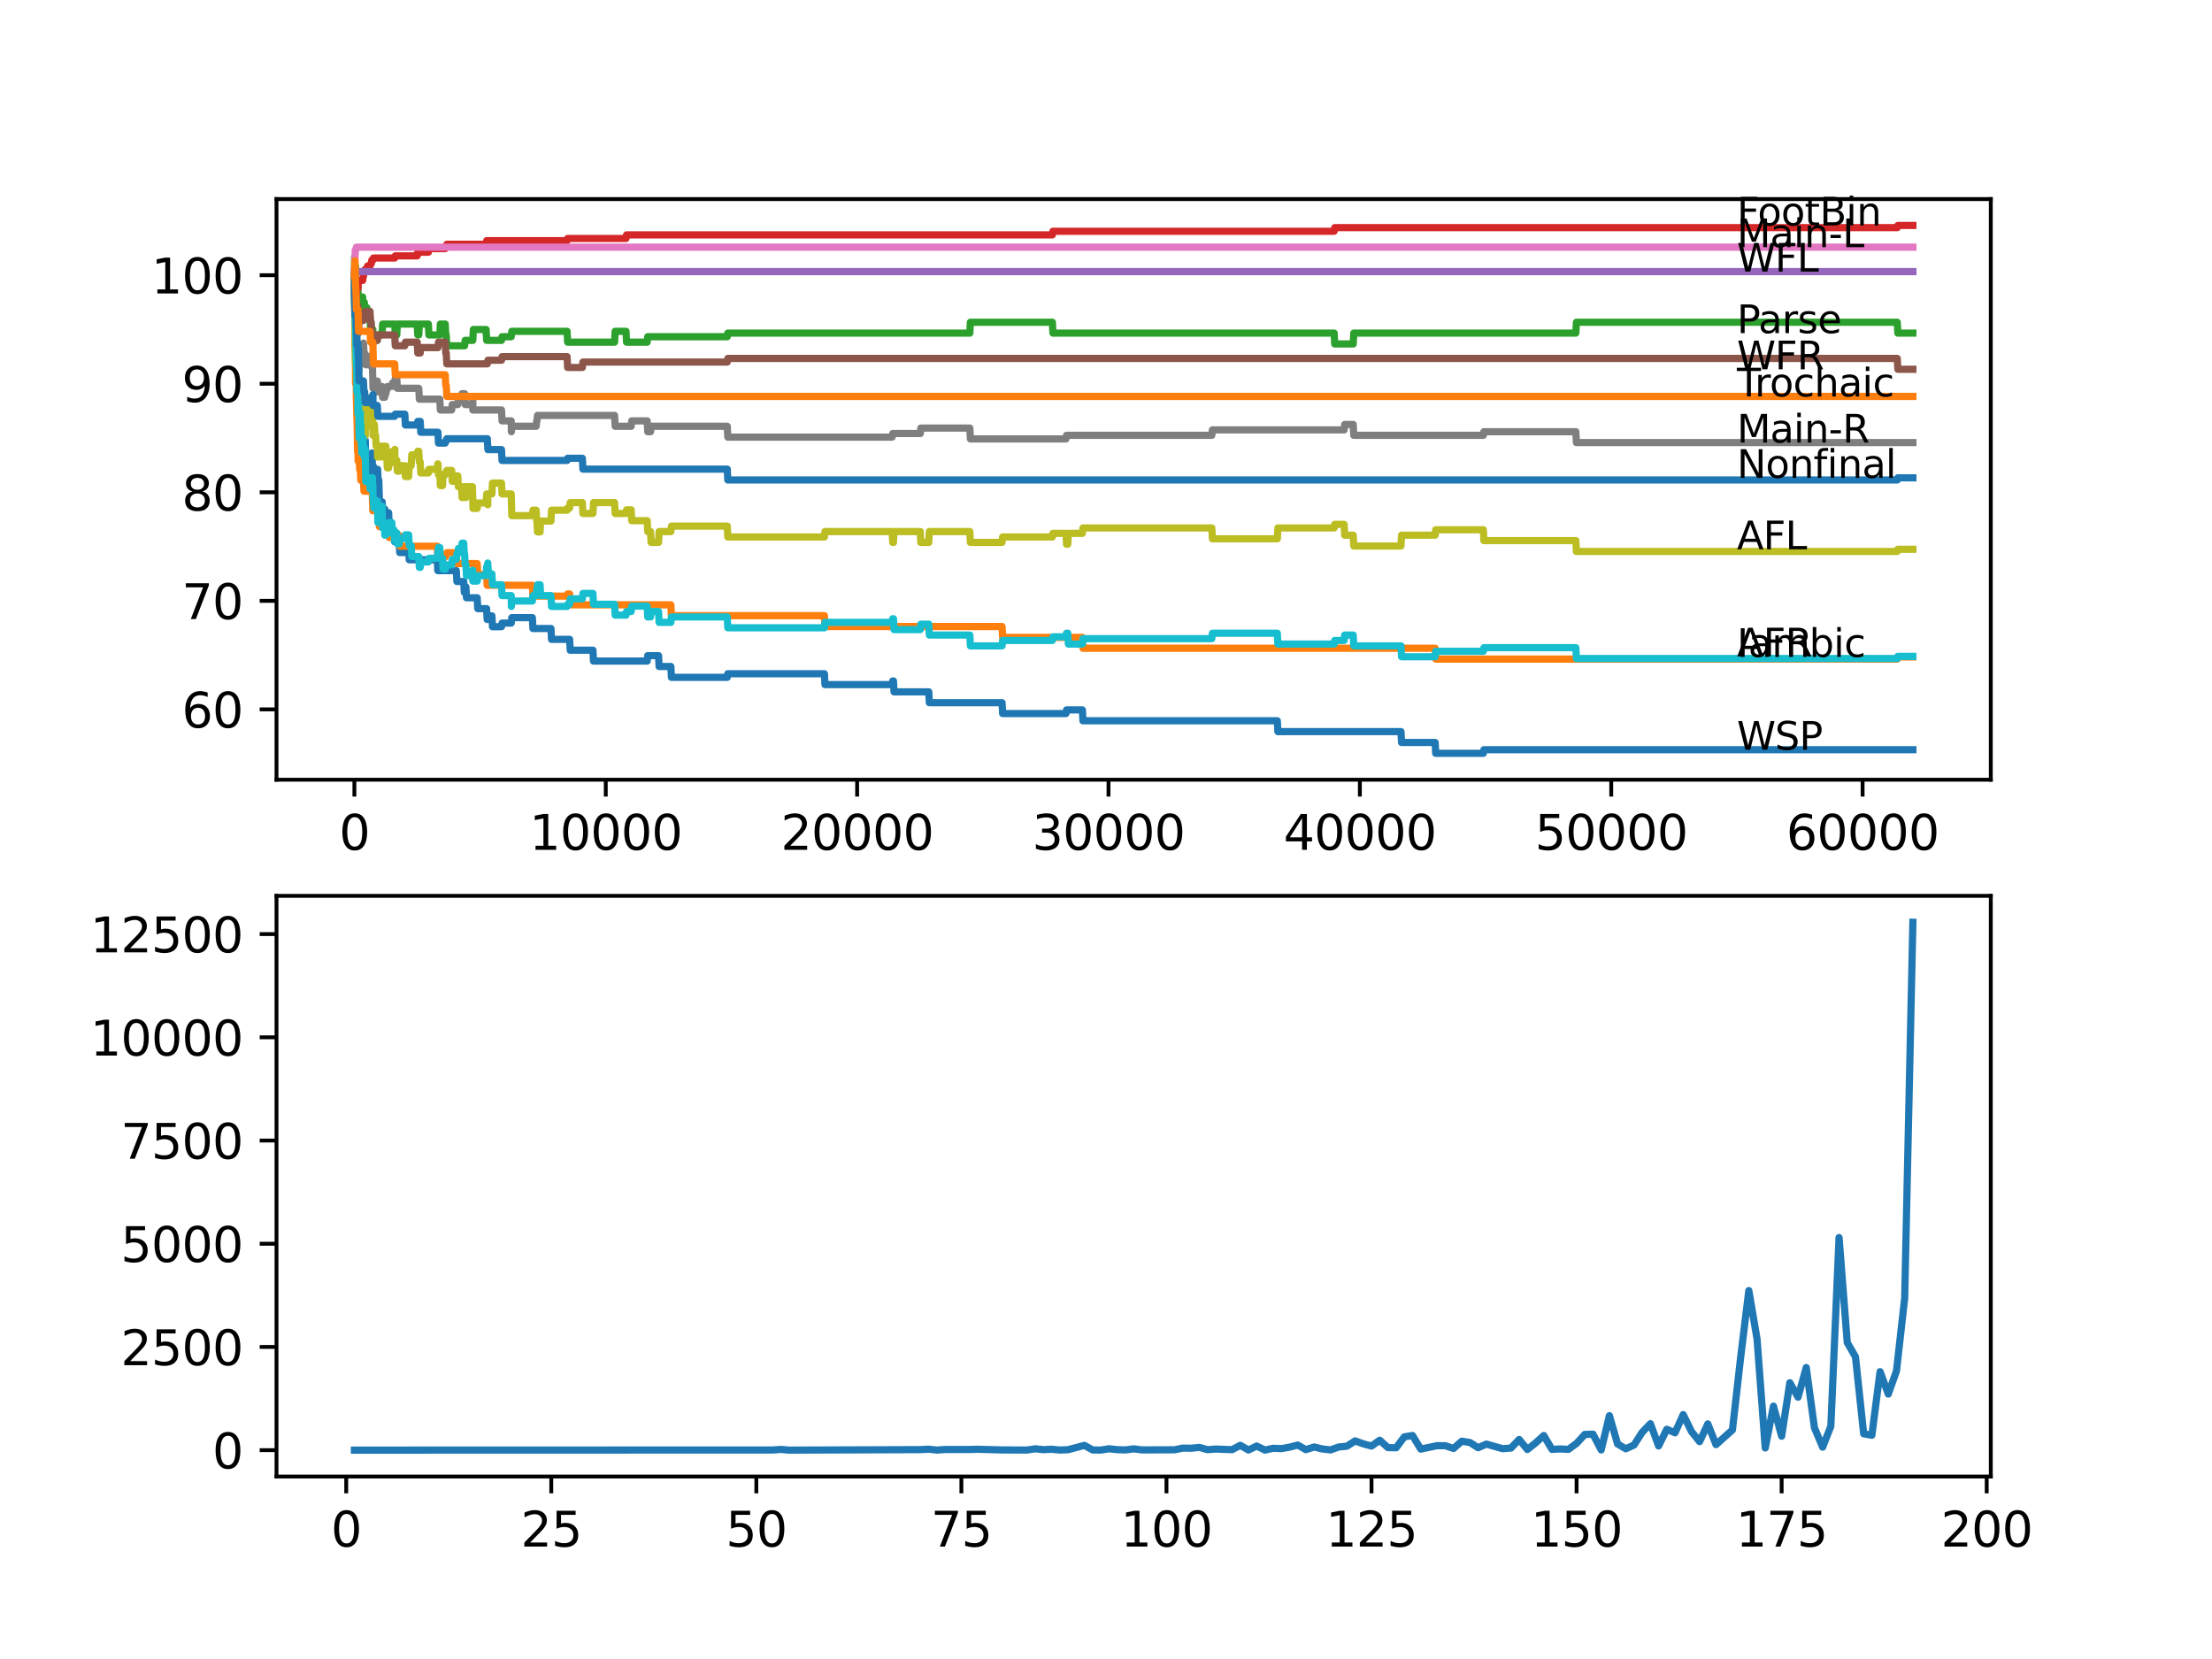 <?xml version="1.0" encoding="utf-8" standalone="no"?>
<!DOCTYPE svg PUBLIC "-//W3C//DTD SVG 1.1//EN"
  "http://www.w3.org/Graphics/SVG/1.1/DTD/svg11.dtd">
<svg xmlns:xlink="http://www.w3.org/1999/xlink" width="460.8pt" height="345.6pt" viewBox="0 0 460.8 345.6" xmlns="http://www.w3.org/2000/svg" version="1.1">
 <defs>
  <style type="text/css">*{stroke-linejoin: round; stroke-linecap: butt}</style>
 </defs>
 <g id="figure_1">
  <g id="patch_1">
   <path d="M 0 345.6 
L 460.8 345.6 
L 460.8 0 
L 0 0 
z
" style="fill: #ffffff"/>
  </g>
  <g id="axes_1">
   <g id="patch_2">
    <path d="M 57.6 162.432 
L 414.72 162.432 
L 414.72 41.472 
L 57.6 41.472 
z
" style="fill: #ffffff"/>
   </g>
   <g id="matplotlib.axis_1">
    <g id="xtick_1">
     <g id="line2d_1">
      <defs>
       <path id="m510ad1d04b" d="M 0 0 
L 0 3.5 
" style="stroke: #000000; stroke-width: 0.8"/>
      </defs>
      <g>
       <use xlink:href="#m510ad1d04b" x="73.827" y="162.432" style="stroke: #000000; stroke-width: 0.8"/>
      </g>
     </g>
     <g id="text_1">
      <!-- 0 -->
      <g transform="translate(70.646 177.03)scale(0.1 -0.1)">
       <defs>
        <path id="DejaVuSans-30" d="M 2034 4250 
Q 1547 4250 1301 3770 
Q 1056 3291 1056 2328 
Q 1056 1369 1301 889 
Q 1547 409 2034 409 
Q 2525 409 2770 889 
Q 3016 1369 3016 2328 
Q 3016 3291 2770 3770 
Q 2525 4250 2034 4250 
z
M 2034 4750 
Q 2819 4750 3233 4129 
Q 3647 3509 3647 2328 
Q 3647 1150 3233 529 
Q 2819 -91 2034 -91 
Q 1250 -91 836 529 
Q 422 1150 422 2328 
Q 422 3509 836 4129 
Q 1250 4750 2034 4750 
z
" transform="scale(0.016)"/>
       </defs>
       <use xlink:href="#DejaVuSans-30"/>
      </g>
     </g>
    </g>
    <g id="xtick_2">
     <g id="line2d_2">
      <g>
       <use xlink:href="#m510ad1d04b" x="126.192" y="162.432" style="stroke: #000000; stroke-width: 0.8"/>
      </g>
     </g>
     <g id="text_2">
      <!-- 10000 -->
      <g transform="translate(110.286 177.03)scale(0.1 -0.1)">
       <defs>
        <path id="DejaVuSans-31" d="M 794 531 
L 1825 531 
L 1825 4091 
L 703 3866 
L 703 4441 
L 1819 4666 
L 2450 4666 
L 2450 531 
L 3481 531 
L 3481 0 
L 794 0 
L 794 531 
z
" transform="scale(0.016)"/>
       </defs>
       <use xlink:href="#DejaVuSans-31"/>
       <use xlink:href="#DejaVuSans-30" x="63.623"/>
       <use xlink:href="#DejaVuSans-30" x="127.246"/>
       <use xlink:href="#DejaVuSans-30" x="190.869"/>
       <use xlink:href="#DejaVuSans-30" x="254.492"/>
      </g>
     </g>
    </g>
    <g id="xtick_3">
     <g id="line2d_3">
      <g>
       <use xlink:href="#m510ad1d04b" x="178.556" y="162.432" style="stroke: #000000; stroke-width: 0.8"/>
      </g>
     </g>
     <g id="text_3">
      <!-- 20000 -->
      <g transform="translate(162.65 177.03)scale(0.1 -0.1)">
       <defs>
        <path id="DejaVuSans-32" d="M 1228 531 
L 3431 531 
L 3431 0 
L 469 0 
L 469 531 
Q 828 903 1448 1529 
Q 2069 2156 2228 2338 
Q 2531 2678 2651 2914 
Q 2772 3150 2772 3378 
Q 2772 3750 2511 3984 
Q 2250 4219 1831 4219 
Q 1534 4219 1204 4116 
Q 875 4013 500 3803 
L 500 4441 
Q 881 4594 1212 4672 
Q 1544 4750 1819 4750 
Q 2544 4750 2975 4387 
Q 3406 4025 3406 3419 
Q 3406 3131 3298 2873 
Q 3191 2616 2906 2266 
Q 2828 2175 2409 1742 
Q 1991 1309 1228 531 
z
" transform="scale(0.016)"/>
       </defs>
       <use xlink:href="#DejaVuSans-32"/>
       <use xlink:href="#DejaVuSans-30" x="63.623"/>
       <use xlink:href="#DejaVuSans-30" x="127.246"/>
       <use xlink:href="#DejaVuSans-30" x="190.869"/>
       <use xlink:href="#DejaVuSans-30" x="254.492"/>
      </g>
     </g>
    </g>
    <g id="xtick_4">
     <g id="line2d_4">
      <g>
       <use xlink:href="#m510ad1d04b" x="230.921" y="162.432" style="stroke: #000000; stroke-width: 0.8"/>
      </g>
     </g>
     <g id="text_4">
      <!-- 30000 -->
      <g transform="translate(215.015 177.03)scale(0.1 -0.1)">
       <defs>
        <path id="DejaVuSans-33" d="M 2597 2516 
Q 3050 2419 3304 2112 
Q 3559 1806 3559 1356 
Q 3559 666 3084 287 
Q 2609 -91 1734 -91 
Q 1441 -91 1130 -33 
Q 819 25 488 141 
L 488 750 
Q 750 597 1062 519 
Q 1375 441 1716 441 
Q 2309 441 2620 675 
Q 2931 909 2931 1356 
Q 2931 1769 2642 2001 
Q 2353 2234 1838 2234 
L 1294 2234 
L 1294 2753 
L 1863 2753 
Q 2328 2753 2575 2939 
Q 2822 3125 2822 3475 
Q 2822 3834 2567 4026 
Q 2313 4219 1838 4219 
Q 1578 4219 1281 4162 
Q 984 4106 628 3988 
L 628 4550 
Q 988 4650 1302 4700 
Q 1616 4750 1894 4750 
Q 2613 4750 3031 4423 
Q 3450 4097 3450 3541 
Q 3450 3153 3228 2886 
Q 3006 2619 2597 2516 
z
" transform="scale(0.016)"/>
       </defs>
       <use xlink:href="#DejaVuSans-33"/>
       <use xlink:href="#DejaVuSans-30" x="63.623"/>
       <use xlink:href="#DejaVuSans-30" x="127.246"/>
       <use xlink:href="#DejaVuSans-30" x="190.869"/>
       <use xlink:href="#DejaVuSans-30" x="254.492"/>
      </g>
     </g>
    </g>
    <g id="xtick_5">
     <g id="line2d_5">
      <g>
       <use xlink:href="#m510ad1d04b" x="283.285" y="162.432" style="stroke: #000000; stroke-width: 0.8"/>
      </g>
     </g>
     <g id="text_5">
      <!-- 40000 -->
      <g transform="translate(267.379 177.03)scale(0.1 -0.1)">
       <defs>
        <path id="DejaVuSans-34" d="M 2419 4116 
L 825 1625 
L 2419 1625 
L 2419 4116 
z
M 2253 4666 
L 3047 4666 
L 3047 1625 
L 3713 1625 
L 3713 1100 
L 3047 1100 
L 3047 0 
L 2419 0 
L 2419 1100 
L 313 1100 
L 313 1709 
L 2253 4666 
z
" transform="scale(0.016)"/>
       </defs>
       <use xlink:href="#DejaVuSans-34"/>
       <use xlink:href="#DejaVuSans-30" x="63.623"/>
       <use xlink:href="#DejaVuSans-30" x="127.246"/>
       <use xlink:href="#DejaVuSans-30" x="190.869"/>
       <use xlink:href="#DejaVuSans-30" x="254.492"/>
      </g>
     </g>
    </g>
    <g id="xtick_6">
     <g id="line2d_6">
      <g>
       <use xlink:href="#m510ad1d04b" x="335.65" y="162.432" style="stroke: #000000; stroke-width: 0.8"/>
      </g>
     </g>
     <g id="text_6">
      <!-- 50000 -->
      <g transform="translate(319.744 177.03)scale(0.1 -0.1)">
       <defs>
        <path id="DejaVuSans-35" d="M 691 4666 
L 3169 4666 
L 3169 4134 
L 1269 4134 
L 1269 2991 
Q 1406 3038 1543 3061 
Q 1681 3084 1819 3084 
Q 2600 3084 3056 2656 
Q 3513 2228 3513 1497 
Q 3513 744 3044 326 
Q 2575 -91 1722 -91 
Q 1428 -91 1123 -41 
Q 819 9 494 109 
L 494 744 
Q 775 591 1075 516 
Q 1375 441 1709 441 
Q 2250 441 2565 725 
Q 2881 1009 2881 1497 
Q 2881 1984 2565 2268 
Q 2250 2553 1709 2553 
Q 1456 2553 1204 2497 
Q 953 2441 691 2322 
L 691 4666 
z
" transform="scale(0.016)"/>
       </defs>
       <use xlink:href="#DejaVuSans-35"/>
       <use xlink:href="#DejaVuSans-30" x="63.623"/>
       <use xlink:href="#DejaVuSans-30" x="127.246"/>
       <use xlink:href="#DejaVuSans-30" x="190.869"/>
       <use xlink:href="#DejaVuSans-30" x="254.492"/>
      </g>
     </g>
    </g>
    <g id="xtick_7">
     <g id="line2d_7">
      <g>
       <use xlink:href="#m510ad1d04b" x="388.014" y="162.432" style="stroke: #000000; stroke-width: 0.8"/>
      </g>
     </g>
     <g id="text_7">
      <!-- 60000 -->
      <g transform="translate(372.108 177.03)scale(0.1 -0.1)">
       <defs>
        <path id="DejaVuSans-36" d="M 2113 2584 
Q 1688 2584 1439 2293 
Q 1191 2003 1191 1497 
Q 1191 994 1439 701 
Q 1688 409 2113 409 
Q 2538 409 2786 701 
Q 3034 994 3034 1497 
Q 3034 2003 2786 2293 
Q 2538 2584 2113 2584 
z
M 3366 4563 
L 3366 3988 
Q 3128 4100 2886 4159 
Q 2644 4219 2406 4219 
Q 1781 4219 1451 3797 
Q 1122 3375 1075 2522 
Q 1259 2794 1537 2939 
Q 1816 3084 2150 3084 
Q 2853 3084 3261 2657 
Q 3669 2231 3669 1497 
Q 3669 778 3244 343 
Q 2819 -91 2113 -91 
Q 1303 -91 875 529 
Q 447 1150 447 2328 
Q 447 3434 972 4092 
Q 1497 4750 2381 4750 
Q 2619 4750 2861 4703 
Q 3103 4656 3366 4563 
z
" transform="scale(0.016)"/>
       </defs>
       <use xlink:href="#DejaVuSans-36"/>
       <use xlink:href="#DejaVuSans-30" x="63.623"/>
       <use xlink:href="#DejaVuSans-30" x="127.246"/>
       <use xlink:href="#DejaVuSans-30" x="190.869"/>
       <use xlink:href="#DejaVuSans-30" x="254.492"/>
      </g>
     </g>
    </g>
   </g>
   <g id="matplotlib.axis_2">
    <g id="ytick_1">
     <g id="line2d_8">
      <defs>
       <path id="m8a26173189" d="M 0 0 
L -3.5 0 
" style="stroke: #000000; stroke-width: 0.8"/>
      </defs>
      <g>
       <use xlink:href="#m8a26173189" x="57.6" y="147.776" style="stroke: #000000; stroke-width: 0.8"/>
      </g>
     </g>
     <g id="text_8">
      <!-- 60 -->
      <g transform="translate(37.875 151.576)scale(0.1 -0.1)">
       <use xlink:href="#DejaVuSans-36"/>
       <use xlink:href="#DejaVuSans-30" x="63.623"/>
      </g>
     </g>
    </g>
    <g id="ytick_2">
     <g id="line2d_9">
      <g>
       <use xlink:href="#m8a26173189" x="57.6" y="125.166" style="stroke: #000000; stroke-width: 0.8"/>
      </g>
     </g>
     <g id="text_9">
      <!-- 70 -->
      <g transform="translate(37.875 128.965)scale(0.1 -0.1)">
       <defs>
        <path id="DejaVuSans-37" d="M 525 4666 
L 3525 4666 
L 3525 4397 
L 1831 0 
L 1172 0 
L 2766 4134 
L 525 4134 
L 525 4666 
z
" transform="scale(0.016)"/>
       </defs>
       <use xlink:href="#DejaVuSans-37"/>
       <use xlink:href="#DejaVuSans-30" x="63.623"/>
      </g>
     </g>
    </g>
    <g id="ytick_3">
     <g id="line2d_10">
      <g>
       <use xlink:href="#m8a26173189" x="57.6" y="102.555" style="stroke: #000000; stroke-width: 0.8"/>
      </g>
     </g>
     <g id="text_10">
      <!-- 80 -->
      <g transform="translate(37.875 106.354)scale(0.1 -0.1)">
       <defs>
        <path id="DejaVuSans-38" d="M 2034 2216 
Q 1584 2216 1326 1975 
Q 1069 1734 1069 1313 
Q 1069 891 1326 650 
Q 1584 409 2034 409 
Q 2484 409 2743 651 
Q 3003 894 3003 1313 
Q 3003 1734 2745 1975 
Q 2488 2216 2034 2216 
z
M 1403 2484 
Q 997 2584 770 2862 
Q 544 3141 544 3541 
Q 544 4100 942 4425 
Q 1341 4750 2034 4750 
Q 2731 4750 3128 4425 
Q 3525 4100 3525 3541 
Q 3525 3141 3298 2862 
Q 3072 2584 2669 2484 
Q 3125 2378 3379 2068 
Q 3634 1759 3634 1313 
Q 3634 634 3220 271 
Q 2806 -91 2034 -91 
Q 1263 -91 848 271 
Q 434 634 434 1313 
Q 434 1759 690 2068 
Q 947 2378 1403 2484 
z
M 1172 3481 
Q 1172 3119 1398 2916 
Q 1625 2713 2034 2713 
Q 2441 2713 2670 2916 
Q 2900 3119 2900 3481 
Q 2900 3844 2670 4047 
Q 2441 4250 2034 4250 
Q 1625 4250 1398 4047 
Q 1172 3844 1172 3481 
z
" transform="scale(0.016)"/>
       </defs>
       <use xlink:href="#DejaVuSans-38"/>
       <use xlink:href="#DejaVuSans-30" x="63.623"/>
      </g>
     </g>
    </g>
    <g id="ytick_4">
     <g id="line2d_11">
      <g>
       <use xlink:href="#m8a26173189" x="57.6" y="79.944" style="stroke: #000000; stroke-width: 0.8"/>
      </g>
     </g>
     <g id="text_11">
      <!-- 90 -->
      <g transform="translate(37.875 83.743)scale(0.1 -0.1)">
       <defs>
        <path id="DejaVuSans-39" d="M 703 97 
L 703 672 
Q 941 559 1184 500 
Q 1428 441 1663 441 
Q 2288 441 2617 861 
Q 2947 1281 2994 2138 
Q 2813 1869 2534 1725 
Q 2256 1581 1919 1581 
Q 1219 1581 811 2004 
Q 403 2428 403 3163 
Q 403 3881 828 4315 
Q 1253 4750 1959 4750 
Q 2769 4750 3195 4129 
Q 3622 3509 3622 2328 
Q 3622 1225 3098 567 
Q 2575 -91 1691 -91 
Q 1453 -91 1209 -44 
Q 966 3 703 97 
z
M 1959 2075 
Q 2384 2075 2632 2365 
Q 2881 2656 2881 3163 
Q 2881 3666 2632 3958 
Q 2384 4250 1959 4250 
Q 1534 4250 1286 3958 
Q 1038 3666 1038 3163 
Q 1038 2656 1286 2365 
Q 1534 2075 1959 2075 
z
" transform="scale(0.016)"/>
       </defs>
       <use xlink:href="#DejaVuSans-39"/>
       <use xlink:href="#DejaVuSans-30" x="63.623"/>
      </g>
     </g>
    </g>
    <g id="ytick_5">
     <g id="line2d_12">
      <g>
       <use xlink:href="#m8a26173189" x="57.6" y="57.333" style="stroke: #000000; stroke-width: 0.8"/>
      </g>
     </g>
     <g id="text_12">
      <!-- 100 -->
      <g transform="translate(31.512 61.133)scale(0.1 -0.1)">
       <use xlink:href="#DejaVuSans-31"/>
       <use xlink:href="#DejaVuSans-30" x="63.623"/>
       <use xlink:href="#DejaVuSans-30" x="127.246"/>
      </g>
     </g>
    </g>
   </g>
   <g id="line2d_13">
    <path d="M 73.833 57.333 
L 73.843 57.333 
L 73.979 69.581 
L 74.006 69.581 
L 74.042 67.697 
L 74.063 73.349 
L 74.079 73.349 
L 74.152 75.61 
L 74.189 72.973 
L 74.199 72.973 
L 74.22 71.767 
L 74.241 74.781 
L 74.288 74.781 
L 74.314 74.781 
L 74.346 73.651 
L 74.383 80.434 
L 74.398 80.434 
L 74.43 80.434 
L 74.555 87.217 
L 74.676 84.579 
L 74.749 84.579 
L 74.77 83.826 
L 74.822 89.855 
L 75.058 89.855 
L 75.178 94.377 
L 75.273 94.377 
L 75.388 93.624 
L 75.959 93.624 
L 76.079 91.739 
L 76.09 91.739 
L 76.21 96.262 
L 77.09 96.262 
L 77.205 95.508 
L 77.362 95.508 
L 77.477 94.377 
L 77.53 94.377 
L 77.587 98.9 
L 77.645 97.769 
L 77.692 97.769 
L 77.739 97.015 
L 77.744 99.276 
L 77.791 99.276 
L 78.001 99.276 
L 78.116 98.523 
L 78.242 98.523 
L 78.357 97.769 
L 78.661 97.769 
L 78.776 100.03 
L 78.917 100.03 
L 79.038 104.552 
L 79.614 104.552 
L 79.729 106.813 
L 80.137 106.813 
L 80.148 106.06 
L 80.153 108.321 
L 80.237 108.321 
L 80.384 108.321 
L 80.499 107.567 
L 80.577 107.567 
L 80.692 106.813 
L 80.954 106.813 
L 81.069 109.074 
L 81.604 109.074 
L 81.666 111.335 
L 81.714 110.582 
L 82.07 110.582 
L 82.185 112.843 
L 83.159 112.843 
L 83.274 115.104 
L 84.332 115.104 
L 84.447 114.35 
L 85.133 114.35 
L 85.248 116.611 
L 91.092 116.611 
L 91.207 118.872 
L 95.061 118.872 
L 95.176 121.133 
L 96.606 121.133 
L 96.721 123.395 
L 96.789 123.395 
L 96.905 122.264 
L 97.056 122.264 
L 97.172 124.525 
L 99.408 124.525 
L 99.523 126.786 
L 101.366 126.786 
L 101.481 129.047 
L 101.518 129.047 
L 101.633 128.294 
L 102.476 128.294 
L 102.591 130.555 
L 104.471 130.555 
L 104.586 129.801 
L 106.498 129.801 
L 106.613 128.67 
L 110.902 128.67 
L 111.017 130.931 
L 114.777 130.931 
L 114.892 133.193 
L 118.667 133.193 
L 118.782 135.454 
L 123.521 135.454 
L 123.637 137.715 
L 134.816 137.715 
L 134.932 136.584 
L 137.189 136.584 
L 137.304 138.845 
L 139.754 138.845 
L 139.87 141.106 
L 151.5 141.106 
L 151.615 140.353 
L 171.739 140.353 
L 171.854 142.614 
L 185.851 142.614 
L 185.966 141.86 
L 186.128 141.86 
L 186.244 144.121 
L 193.48 144.121 
L 193.596 146.382 
L 208.75 146.382 
L 208.865 148.643 
L 222.061 148.643 
L 222.176 147.89 
L 225.48 147.89 
L 225.595 150.151 
L 266.089 150.151 
L 266.204 152.412 
L 291.852 152.412 
L 291.967 154.673 
L 298.969 154.673 
L 299.084 156.934 
L 309.007 156.934 
L 309.122 156.18 
L 398.487 156.18 
L 398.487 156.18 
" clip-path="url(#pf443d94038)" style="fill: none; stroke: #1f77b4; stroke-width: 1.5; stroke-linecap: square"/>
   </g>
   <g id="line2d_14">
    <path d="M 73.833 57.333 
L 73.838 57.333 
L 73.958 72.596 
L 73.979 70.9 
L 74.042 70.9 
L 74.068 79.944 
L 74.168 78.814 
L 74.199 78.814 
L 74.22 78.361 
L 74.231 82.884 
L 74.236 82.884 
L 74.356 87.406 
L 74.372 87.406 
L 74.498 94.189 
L 74.566 94.189 
L 74.582 93.737 
L 74.587 95.998 
L 74.66 95.546 
L 74.817 95.546 
L 74.932 97.807 
L 75.058 97.807 
L 75.173 100.068 
L 75.707 100.068 
L 75.823 102.329 
L 77.079 102.329 
L 77.195 101.877 
L 77.53 101.877 
L 77.65 106.399 
L 77.671 106.399 
L 77.791 105.193 
L 78.917 105.193 
L 79.038 109.715 
L 80.954 109.715 
L 81.069 111.976 
L 82.222 111.976 
L 82.337 111.524 
L 83.159 111.524 
L 83.274 113.785 
L 91.092 113.785 
L 91.207 116.046 
L 92.747 116.046 
L 92.862 115.594 
L 92.961 115.594 
L 93.077 115.142 
L 95.061 115.142 
L 95.176 117.403 
L 99.408 117.403 
L 99.523 119.664 
L 101.366 119.664 
L 101.481 121.925 
L 110.902 121.925 
L 111.017 124.186 
L 118.133 124.186 
L 118.248 123.734 
L 118.667 123.734 
L 118.782 125.995 
L 139.754 125.995 
L 139.87 128.256 
L 171.739 128.256 
L 171.854 130.517 
L 208.75 130.517 
L 208.865 132.778 
L 225.48 132.778 
L 225.595 135.039 
L 298.969 135.039 
L 299.084 137.3 
L 395.235 137.3 
L 395.351 136.848 
L 398.487 136.848 
L 398.487 136.848 
" clip-path="url(#pf443d94038)" style="fill: none; stroke: #ff7f0e; stroke-width: 1.5; stroke-linecap: square"/>
   </g>
   <g id="line2d_15">
    <path d="M 73.833 56.58 
L 73.88 53.565 
L 73.943 56.58 
L 73.958 56.58 
L 73.985 58.841 
L 74.032 55.449 
L 74.063 55.449 
L 74.068 55.449 
L 74.152 59.971 
L 74.184 58.841 
L 74.199 58.841 
L 74.299 64.117 
L 74.314 62.986 
L 74.435 60.725 
L 74.555 60.725 
L 74.566 59.595 
L 74.623 65.247 
L 74.644 65.247 
L 74.702 65.247 
L 74.817 64.117 
L 75.22 64.117 
L 75.336 61.856 
L 75.545 61.856 
L 75.66 64.117 
L 75.686 64.117 
L 75.707 66.378 
L 75.728 62.986 
L 75.791 62.986 
L 75.896 62.986 
L 76.011 65.247 
L 76.074 65.247 
L 76.189 64.117 
L 76.446 64.117 
L 76.561 66.378 
L 77.079 66.378 
L 77.195 68.639 
L 77.331 68.639 
L 77.362 70.9 
L 77.441 69.769 
L 77.587 69.769 
L 77.671 68.639 
L 77.676 70.9 
L 77.692 70.9 
L 78.598 70.9 
L 78.713 69.769 
L 79.593 69.769 
L 79.708 67.508 
L 82.222 67.508 
L 82.337 69.769 
L 82.656 69.769 
L 82.771 67.508 
L 86.913 67.508 
L 87.029 69.769 
L 87.238 69.769 
L 87.353 67.508 
L 89.233 67.508 
L 89.348 69.769 
L 91.616 69.769 
L 91.731 67.508 
L 92.747 67.508 
L 92.862 69.769 
L 92.961 69.769 
L 93.077 72.03 
L 96.789 72.03 
L 96.905 70.9 
L 98.496 70.9 
L 98.612 68.639 
L 101.266 68.639 
L 101.382 70.9 
L 104.471 70.9 
L 104.586 70.146 
L 106.498 70.146 
L 106.613 69.016 
L 118.133 69.016 
L 118.248 71.277 
L 128.03 71.277 
L 128.145 69.016 
L 130.407 69.016 
L 130.523 71.277 
L 134.816 71.277 
L 134.932 70.146 
L 151.5 70.146 
L 151.615 69.393 
L 202.031 69.393 
L 202.147 67.131 
L 219.228 67.131 
L 219.343 69.393 
L 277.929 69.393 
L 278.044 71.654 
L 281.898 71.654 
L 282.013 69.393 
L 328.277 69.393 
L 328.392 67.131 
L 395.235 67.131 
L 395.351 69.393 
L 398.487 69.393 
L 398.487 69.393 
" clip-path="url(#pf443d94038)" style="fill: none; stroke: #2ca02c; stroke-width: 1.5; stroke-linecap: square"/>
   </g>
   <g id="line2d_16">
    <path d="M 73.833 59.595 
L 73.843 61.856 
L 73.937 59.595 
L 73.958 58.087 
L 73.964 60.348 
L 74.042 60.348 
L 74.068 60.348 
L 74.131 59.783 
L 74.136 62.044 
L 74.163 62.044 
L 74.199 62.044 
L 74.33 60.084 
L 74.566 60.084 
L 74.692 58.426 
L 75.545 58.426 
L 75.66 57.673 
L 75.686 57.673 
L 75.802 56.919 
L 75.896 56.919 
L 76.011 56.165 
L 76.446 56.165 
L 76.561 55.412 
L 77.079 55.412 
L 77.195 54.959 
L 77.331 54.959 
L 77.446 54.206 
L 77.671 54.206 
L 77.786 53.753 
L 82.222 53.753 
L 82.337 53.301 
L 86.913 53.301 
L 87.029 52.548 
L 89.233 52.548 
L 89.348 51.794 
L 92.747 51.794 
L 92.862 51.342 
L 92.961 51.342 
L 93.077 50.889 
L 101.266 50.889 
L 101.382 50.136 
L 118.133 50.136 
L 118.248 49.683 
L 130.407 49.683 
L 130.523 48.93 
L 219.228 48.93 
L 219.343 48.176 
L 277.929 48.176 
L 278.044 47.422 
L 395.235 47.422 
L 395.351 46.97 
L 398.487 46.97 
L 398.487 46.97 
" clip-path="url(#pf443d94038)" style="fill: none; stroke: #d62728; stroke-width: 1.5; stroke-linecap: square"/>
   </g>
   <g id="line2d_17">
    <path d="M 73.833 56.58 
L 398.487 56.58 
L 398.487 56.58 
" clip-path="url(#pf443d94038)" style="fill: none; stroke: #9467bd; stroke-width: 1.5; stroke-linecap: square"/>
   </g>
   <g id="line2d_18">
    <path d="M 73.833 57.333 
L 73.848 57.333 
L 73.885 58.841 
L 73.958 56.203 
L 74.079 60.725 
L 74.131 60.725 
L 74.21 65.247 
L 74.246 63.74 
L 74.273 63.74 
L 74.299 66.001 
L 74.383 63.74 
L 74.566 63.74 
L 74.655 69.393 
L 74.686 68.639 
L 74.702 68.639 
L 74.817 66.755 
L 75.707 66.755 
L 75.823 65.624 
L 75.959 65.624 
L 76.074 64.87 
L 77.079 64.87 
L 77.195 67.131 
L 77.331 67.131 
L 77.446 69.393 
L 77.671 69.393 
L 77.692 71.654 
L 77.781 70.9 
L 78.598 70.9 
L 78.713 69.769 
L 82.222 69.769 
L 82.337 72.03 
L 84.332 72.03 
L 84.447 71.277 
L 86.913 71.277 
L 87.029 73.538 
L 87.542 73.538 
L 87.657 72.407 
L 91.228 72.407 
L 91.343 71.277 
L 92.747 71.277 
L 92.862 73.538 
L 92.961 73.538 
L 93.077 75.799 
L 101.518 75.799 
L 101.633 75.045 
L 104.471 75.045 
L 104.586 74.292 
L 118.133 74.292 
L 118.248 76.553 
L 121.317 76.553 
L 121.432 75.422 
L 151.5 75.422 
L 151.615 74.668 
L 395.235 74.668 
L 395.351 76.929 
L 398.487 76.929 
L 398.487 76.929 
" clip-path="url(#pf443d94038)" style="fill: none; stroke: #8c564b; stroke-width: 1.5; stroke-linecap: square"/>
   </g>
   <g id="line2d_19">
    <path d="M 73.833 56.58 
L 73.864 56.58 
L 74.016 52.058 
L 74.131 52.058 
L 74.246 51.492 
L 398.487 51.492 
L 398.487 51.492 
" clip-path="url(#pf443d94038)" style="fill: none; stroke: #e377c2; stroke-width: 1.5; stroke-linecap: square"/>
   </g>
   <g id="line2d_20">
    <path d="M 73.833 59.595 
L 73.843 59.595 
L 73.864 59.029 
L 73.875 63.551 
L 73.932 61.667 
L 73.937 61.667 
L 74.053 68.45 
L 74.058 67.697 
L 74.131 67.697 
L 74.231 70.711 
L 74.246 69.958 
L 74.314 69.958 
L 74.393 74.48 
L 74.43 73.349 
L 74.555 73.349 
L 74.561 75.61 
L 74.665 74.857 
L 74.702 74.857 
L 74.781 77.118 
L 74.812 76.364 
L 74.817 76.364 
L 74.953 72.219 
L 75.22 72.219 
L 75.273 74.48 
L 75.33 73.726 
L 75.472 73.726 
L 75.587 72.596 
L 75.618 72.596 
L 75.723 71.465 
L 75.838 73.726 
L 76.074 73.726 
L 76.189 75.987 
L 77.09 75.987 
L 77.205 75.234 
L 77.268 75.234 
L 77.362 74.103 
L 77.367 76.364 
L 77.373 76.364 
L 77.587 76.364 
L 77.708 80.886 
L 78.001 80.886 
L 78.116 80.133 
L 78.242 80.133 
L 78.357 79.379 
L 78.598 79.379 
L 78.713 81.64 
L 78.802 81.64 
L 78.917 80.509 
L 79.593 80.509 
L 79.708 82.771 
L 80.137 82.771 
L 80.253 82.017 
L 80.384 82.017 
L 80.499 81.263 
L 80.577 81.263 
L 80.692 80.509 
L 81.666 80.509 
L 81.782 79.756 
L 82.253 79.756 
L 82.368 78.625 
L 82.656 78.625 
L 82.771 80.886 
L 87.238 80.886 
L 87.353 83.147 
L 91.616 83.147 
L 91.731 85.408 
L 94.093 85.408 
L 94.208 84.278 
L 95.37 84.278 
L 95.485 83.147 
L 96.14 83.147 
L 96.255 82.017 
L 96.789 82.017 
L 96.905 84.278 
L 98.413 84.278 
L 98.496 83.147 
L 98.502 85.408 
L 98.517 85.408 
L 104.471 85.408 
L 104.586 87.67 
L 106.498 87.67 
L 106.524 89.931 
L 106.608 88.8 
L 111.687 88.8 
L 111.802 87.67 
L 111.86 87.67 
L 111.975 86.539 
L 128.03 86.539 
L 128.145 88.8 
L 131.486 88.8 
L 131.601 87.67 
L 134.816 87.67 
L 134.932 89.931 
L 135.518 89.931 
L 135.633 88.8 
L 151.5 88.8 
L 151.615 91.061 
L 185.851 91.061 
L 185.966 90.307 
L 191.71 90.307 
L 191.826 89.177 
L 202.031 89.177 
L 202.147 91.438 
L 222.061 91.438 
L 222.176 90.684 
L 252.443 90.684 
L 252.558 89.554 
L 280.007 89.554 
L 280.123 88.423 
L 281.898 88.423 
L 282.013 90.684 
L 309.007 90.684 
L 309.122 89.931 
L 328.277 89.931 
L 328.392 92.192 
L 398.487 92.192 
L 398.487 92.192 
" clip-path="url(#pf443d94038)" style="fill: none; stroke: #7f7f7f; stroke-width: 1.5; stroke-linecap: square"/>
   </g>
   <g id="line2d_21">
    <path d="M 73.833 57.333 
L 73.958 69.393 
L 73.969 68.827 
L 73.985 68.827 
L 74.032 75.61 
L 74.084 67.508 
L 74.089 67.508 
L 74.131 67.508 
L 74.152 66.943 
L 74.178 71.465 
L 74.184 71.465 
L 74.236 78.927 
L 74.304 76.289 
L 74.314 76.289 
L 74.43 79.68 
L 74.555 71.767 
L 74.681 79.153 
L 74.702 79.153 
L 74.812 81.414 
L 74.828 78.399 
L 74.87 82.921 
L 74.917 82.921 
L 74.932 82.921 
L 75.048 85.182 
L 75.058 85.182 
L 75.194 79.53 
L 75.22 79.53 
L 75.341 84.052 
L 75.357 84.052 
L 75.472 81.791 
L 75.545 84.052 
L 75.582 83.298 
L 75.618 83.298 
L 75.692 82.544 
L 75.734 87.067 
L 75.896 87.067 
L 75.959 86.313 
L 75.964 88.574 
L 75.995 88.574 
L 76.074 88.574 
L 76.09 90.835 
L 76.152 86.313 
L 76.179 86.313 
L 76.446 86.313 
L 76.561 85.559 
L 77.053 85.559 
L 77.09 82.846 
L 77.163 85.107 
L 77.268 85.107 
L 77.383 88.875 
L 77.53 88.875 
L 77.587 86.614 
L 77.64 88.875 
L 77.671 88.875 
L 77.697 90.684 
L 77.786 88.423 
L 78.001 88.423 
L 78.116 90.684 
L 78.242 90.684 
L 78.357 92.945 
L 78.598 92.945 
L 78.661 95.206 
L 78.708 92.945 
L 78.802 92.945 
L 78.917 95.206 
L 79.038 92.945 
L 79.593 92.945 
L 79.614 95.206 
L 79.703 92.945 
L 80.137 92.945 
L 80.148 95.206 
L 80.247 92.945 
L 80.384 92.945 
L 80.499 95.206 
L 80.577 95.206 
L 80.692 97.468 
L 80.954 97.468 
L 81.069 96.337 
L 81.604 96.337 
L 81.666 94.076 
L 81.714 96.337 
L 82.07 96.337 
L 82.185 94.076 
L 82.222 94.076 
L 82.253 93.624 
L 82.258 95.885 
L 82.311 95.885 
L 82.656 95.885 
L 82.771 98.146 
L 83.159 98.146 
L 83.274 97.015 
L 84.332 97.015 
L 84.447 99.276 
L 85.133 99.276 
L 85.248 97.015 
L 85.657 97.015 
L 85.772 94.754 
L 86.913 94.754 
L 87.029 94.001 
L 87.238 94.001 
L 87.353 96.262 
L 87.542 96.262 
L 87.657 98.523 
L 89.233 98.523 
L 89.348 97.769 
L 91.092 97.769 
L 91.207 96.638 
L 91.228 96.638 
L 91.343 98.9 
L 91.616 98.9 
L 91.731 101.161 
L 92.186 101.161 
L 92.302 98.9 
L 92.747 98.9 
L 92.862 98.447 
L 92.961 98.447 
L 93.077 97.995 
L 94.093 97.995 
L 94.208 100.256 
L 95.061 100.256 
L 95.176 99.126 
L 95.37 99.126 
L 95.485 101.387 
L 96.14 101.387 
L 96.255 103.648 
L 96.606 103.648 
L 96.721 101.387 
L 96.789 101.387 
L 96.905 103.648 
L 97.056 103.648 
L 97.172 101.387 
L 98.413 101.387 
L 98.533 105.909 
L 99.408 105.909 
L 99.523 104.778 
L 101.266 104.778 
L 101.387 102.894 
L 101.518 102.894 
L 101.617 105.155 
L 101.628 102.894 
L 102.476 102.894 
L 102.591 100.633 
L 104.471 100.633 
L 104.586 102.894 
L 106.498 102.894 
L 106.618 107.416 
L 110.902 107.416 
L 111.017 106.286 
L 111.687 106.286 
L 111.802 108.547 
L 111.86 108.547 
L 111.975 110.808 
L 112.509 110.808 
L 112.624 108.547 
L 114.777 108.547 
L 114.892 106.286 
L 118.133 106.286 
L 118.248 105.834 
L 118.667 105.834 
L 118.782 104.703 
L 121.317 104.703 
L 121.432 106.964 
L 123.521 106.964 
L 123.637 104.703 
L 128.03 104.703 
L 128.145 106.964 
L 130.407 106.964 
L 130.523 106.21 
L 131.486 106.21 
L 131.601 108.471 
L 134.816 108.471 
L 134.932 110.733 
L 135.518 110.733 
L 135.633 112.994 
L 137.189 112.994 
L 137.304 110.733 
L 139.754 110.733 
L 139.87 109.602 
L 151.5 109.602 
L 151.615 111.863 
L 171.739 111.863 
L 171.854 110.733 
L 185.851 110.733 
L 185.966 112.994 
L 186.128 112.994 
L 186.244 110.733 
L 191.71 110.733 
L 191.826 112.994 
L 193.48 112.994 
L 193.596 110.733 
L 202.031 110.733 
L 202.147 112.994 
L 208.75 112.994 
L 208.865 111.863 
L 219.228 111.863 
L 219.343 111.109 
L 222.061 111.109 
L 222.176 113.37 
L 222.443 113.37 
L 222.558 111.109 
L 225.48 111.109 
L 225.595 109.979 
L 252.443 109.979 
L 252.558 112.24 
L 266.089 112.24 
L 266.204 109.979 
L 277.929 109.979 
L 278.044 109.225 
L 280.007 109.225 
L 280.123 111.486 
L 281.898 111.486 
L 282.013 113.747 
L 291.852 113.747 
L 291.967 111.486 
L 298.969 111.486 
L 299.084 110.356 
L 309.007 110.356 
L 309.122 112.617 
L 328.277 112.617 
L 328.392 114.878 
L 395.235 114.878 
L 395.351 114.426 
L 398.487 114.426 
L 398.487 114.426 
" clip-path="url(#pf443d94038)" style="fill: none; stroke: #bcbd22; stroke-width: 1.5; stroke-linecap: square"/>
   </g>
   <g id="line2d_22">
    <path d="M 73.833 59.595 
L 73.901 64.117 
L 73.948 63.928 
L 73.958 62.421 
L 73.99 66.943 
L 74.026 66.189 
L 74.147 72.219 
L 74.152 72.219 
L 74.273 76.741 
L 74.288 76.741 
L 74.299 75.987 
L 74.356 81.64 
L 74.362 81.64 
L 74.372 81.64 
L 74.43 78.248 
L 74.482 81.64 
L 74.55 81.64 
L 74.561 86.162 
L 74.665 83.75 
L 74.702 83.75 
L 74.817 91.287 
L 74.828 90.534 
L 74.953 87.142 
L 75.058 87.142 
L 75.069 86.011 
L 75.074 88.272 
L 75.152 88.272 
L 75.273 92.795 
L 75.357 92.041 
L 75.362 94.302 
L 75.372 94.302 
L 75.472 94.302 
L 75.587 92.418 
L 75.618 92.418 
L 75.645 91.287 
L 75.65 93.548 
L 75.723 92.795 
L 75.838 95.056 
L 75.896 95.056 
L 76.016 93.548 
L 76.074 93.548 
L 76.2 100.332 
L 76.446 100.332 
L 76.561 99.578 
L 77.053 99.578 
L 77.079 101.839 
L 77.163 100.633 
L 77.268 100.633 
L 77.362 99.503 
L 77.367 101.764 
L 77.373 101.764 
L 77.53 101.764 
L 77.587 99.503 
L 77.64 101.764 
L 77.671 101.764 
L 77.692 101.311 
L 77.697 103.572 
L 77.739 103.572 
L 77.854 105.834 
L 78.001 105.834 
L 78.116 105.08 
L 78.242 105.08 
L 78.357 104.326 
L 78.598 104.326 
L 78.718 108.848 
L 78.802 108.848 
L 78.923 106.587 
L 78.98 106.587 
L 79.095 105.457 
L 79.593 105.457 
L 79.713 109.979 
L 80.137 109.979 
L 80.148 109.225 
L 80.153 111.486 
L 80.237 111.486 
L 80.384 111.486 
L 80.499 110.733 
L 80.577 110.733 
L 80.692 109.979 
L 80.954 109.979 
L 81.069 108.848 
L 81.604 108.848 
L 81.666 111.109 
L 81.714 110.356 
L 82.07 110.356 
L 82.185 112.617 
L 82.222 112.617 
L 82.347 111.034 
L 82.656 111.034 
L 82.771 113.295 
L 83.159 113.295 
L 83.274 112.165 
L 84.332 112.165 
L 84.447 111.411 
L 85.133 111.411 
L 85.248 113.672 
L 85.657 113.672 
L 85.772 115.933 
L 87.238 115.933 
L 87.353 118.194 
L 87.542 118.194 
L 87.657 117.064 
L 89.233 117.064 
L 89.348 116.31 
L 91.092 116.31 
L 91.207 115.179 
L 91.228 115.179 
L 91.343 114.049 
L 91.616 114.049 
L 91.731 116.31 
L 92.186 116.31 
L 92.302 118.571 
L 92.747 118.571 
L 92.862 118.119 
L 92.961 118.119 
L 93.077 117.666 
L 94.093 117.666 
L 94.208 116.536 
L 95.061 116.536 
L 95.176 115.405 
L 95.37 115.405 
L 95.485 114.275 
L 96.14 114.275 
L 96.255 113.144 
L 96.606 113.144 
L 96.721 115.405 
L 96.789 115.405 
L 96.905 117.666 
L 97.056 117.666 
L 97.172 119.928 
L 98.413 119.928 
L 98.496 118.797 
L 98.502 121.058 
L 98.517 121.058 
L 99.408 121.058 
L 99.523 119.928 
L 101.266 119.928 
L 101.387 118.043 
L 101.518 118.043 
L 101.617 117.29 
L 101.733 119.551 
L 102.476 119.551 
L 102.591 121.812 
L 104.471 121.812 
L 104.586 124.073 
L 106.498 124.073 
L 106.524 126.334 
L 106.608 125.203 
L 110.902 125.203 
L 111.017 124.073 
L 111.687 124.073 
L 111.802 122.942 
L 111.86 122.942 
L 111.975 121.812 
L 112.509 121.812 
L 112.624 124.073 
L 114.777 124.073 
L 114.892 126.334 
L 118.133 126.334 
L 118.248 125.882 
L 118.667 125.882 
L 118.782 124.751 
L 121.317 124.751 
L 121.432 123.621 
L 123.521 123.621 
L 123.637 125.882 
L 128.03 125.882 
L 128.145 128.143 
L 130.407 128.143 
L 130.523 127.389 
L 131.486 127.389 
L 131.601 126.259 
L 134.816 126.259 
L 134.932 128.52 
L 135.518 128.52 
L 135.633 127.389 
L 137.189 127.389 
L 137.304 129.65 
L 139.754 129.65 
L 139.87 128.52 
L 151.5 128.52 
L 151.615 130.781 
L 171.739 130.781 
L 171.854 129.65 
L 185.851 129.65 
L 185.966 128.896 
L 186.128 128.896 
L 186.244 131.158 
L 191.71 131.158 
L 191.826 130.027 
L 193.48 130.027 
L 193.596 132.288 
L 202.031 132.288 
L 202.147 134.549 
L 208.75 134.549 
L 208.865 133.419 
L 219.228 133.419 
L 219.343 132.665 
L 222.061 132.665 
L 222.176 131.911 
L 222.443 131.911 
L 222.558 134.172 
L 225.48 134.172 
L 225.595 133.042 
L 252.443 133.042 
L 252.558 131.911 
L 266.089 131.911 
L 266.204 134.172 
L 277.929 134.172 
L 278.044 133.419 
L 280.007 133.419 
L 280.123 132.288 
L 281.898 132.288 
L 282.013 134.549 
L 291.852 134.549 
L 291.967 136.81 
L 298.969 136.81 
L 299.084 135.68 
L 309.007 135.68 
L 309.122 134.926 
L 328.277 134.926 
L 328.392 137.187 
L 395.235 137.187 
L 395.351 136.735 
L 398.487 136.735 
L 398.487 136.735 
" clip-path="url(#pf443d94038)" style="fill: none; stroke: #17becf; stroke-width: 1.5; stroke-linecap: square"/>
   </g>
   <g id="line2d_23">
    <path d="M 73.833 57.333 
L 73.848 57.333 
L 73.958 65.812 
L 73.974 65.247 
L 74.068 65.247 
L 74.189 64.117 
L 74.199 64.117 
L 74.21 63.664 
L 74.231 68.187 
L 74.262 68.187 
L 74.273 68.187 
L 74.299 67.433 
L 74.356 71.955 
L 74.566 71.955 
L 74.582 71.503 
L 74.587 73.764 
L 74.655 72.558 
L 74.781 79.341 
L 75.707 79.341 
L 75.823 81.602 
L 75.959 81.602 
L 76.074 83.863 
L 77.079 83.863 
L 77.195 83.411 
L 77.331 83.411 
L 77.446 82.657 
L 77.671 82.657 
L 77.692 82.205 
L 77.697 84.466 
L 77.76 84.466 
L 78.598 84.466 
L 78.713 86.727 
L 82.222 86.727 
L 82.337 86.275 
L 84.332 86.275 
L 84.447 88.536 
L 86.913 88.536 
L 87.029 87.783 
L 87.542 87.783 
L 87.657 90.044 
L 91.228 90.044 
L 91.343 92.305 
L 92.747 92.305 
L 92.862 91.853 
L 92.961 91.853 
L 93.077 91.4 
L 101.518 91.4 
L 101.633 93.661 
L 104.471 93.661 
L 104.586 95.922 
L 118.133 95.922 
L 118.248 95.47 
L 121.317 95.47 
L 121.432 97.731 
L 151.5 97.731 
L 151.615 99.992 
L 395.235 99.992 
L 395.351 99.54 
L 398.487 99.54 
L 398.487 99.54 
" clip-path="url(#pf443d94038)" style="fill: none; stroke: #1f77b4; stroke-width: 1.5; stroke-linecap: square"/>
   </g>
   <g id="line2d_24">
    <path d="M 73.833 57.333 
L 73.838 57.333 
L 73.953 54.319 
L 73.958 54.319 
L 74.079 59.971 
L 74.131 59.971 
L 74.252 64.494 
L 74.566 64.494 
L 74.686 69.016 
L 77.079 69.016 
L 77.195 71.277 
L 77.671 71.277 
L 77.791 75.799 
L 82.222 75.799 
L 82.337 78.06 
L 92.747 78.06 
L 92.862 80.321 
L 92.961 80.321 
L 93.077 82.582 
L 398.487 82.582 
L 398.487 82.582 
" clip-path="url(#pf443d94038)" style="fill: none; stroke: #ff7f0e; stroke-width: 1.5; stroke-linecap: square"/>
   </g>
   <g id="patch_3">
    <path d="M 57.6 162.432 
L 57.6 41.472 
" style="fill: none; stroke: #000000; stroke-width: 0.8; stroke-linejoin: miter; stroke-linecap: square"/>
   </g>
   <g id="patch_4">
    <path d="M 414.72 162.432 
L 414.72 41.472 
" style="fill: none; stroke: #000000; stroke-width: 0.8; stroke-linejoin: miter; stroke-linecap: square"/>
   </g>
   <g id="patch_5">
    <path d="M 57.6 162.432 
L 414.72 162.432 
" style="fill: none; stroke: #000000; stroke-width: 0.8; stroke-linejoin: miter; stroke-linecap: square"/>
   </g>
   <g id="patch_6">
    <path d="M 57.6 41.472 
L 414.72 41.472 
" style="fill: none; stroke: #000000; stroke-width: 0.8; stroke-linejoin: miter; stroke-linecap: square"/>
   </g>
   <g id="text_13">
    <!-- WSP -->
    <g transform="translate(361.832 156.18)scale(0.08 -0.08)">
     <defs>
      <path id="DejaVuSans-57" d="M 213 4666 
L 850 4666 
L 1831 722 
L 2809 4666 
L 3519 4666 
L 4500 722 
L 5478 4666 
L 6119 4666 
L 4947 0 
L 4153 0 
L 3169 4050 
L 2175 0 
L 1381 0 
L 213 4666 
z
" transform="scale(0.016)"/>
      <path id="DejaVuSans-53" d="M 3425 4513 
L 3425 3897 
Q 3066 4069 2747 4153 
Q 2428 4238 2131 4238 
Q 1616 4238 1336 4038 
Q 1056 3838 1056 3469 
Q 1056 3159 1242 3001 
Q 1428 2844 1947 2747 
L 2328 2669 
Q 3034 2534 3370 2195 
Q 3706 1856 3706 1288 
Q 3706 609 3251 259 
Q 2797 -91 1919 -91 
Q 1588 -91 1214 -16 
Q 841 59 441 206 
L 441 856 
Q 825 641 1194 531 
Q 1563 422 1919 422 
Q 2459 422 2753 634 
Q 3047 847 3047 1241 
Q 3047 1584 2836 1778 
Q 2625 1972 2144 2069 
L 1759 2144 
Q 1053 2284 737 2584 
Q 422 2884 422 3419 
Q 422 4038 858 4394 
Q 1294 4750 2059 4750 
Q 2388 4750 2728 4690 
Q 3069 4631 3425 4513 
z
" transform="scale(0.016)"/>
      <path id="DejaVuSans-50" d="M 1259 4147 
L 1259 2394 
L 2053 2394 
Q 2494 2394 2734 2622 
Q 2975 2850 2975 3272 
Q 2975 3691 2734 3919 
Q 2494 4147 2053 4147 
L 1259 4147 
z
M 628 4666 
L 2053 4666 
Q 2838 4666 3239 4311 
Q 3641 3956 3641 3272 
Q 3641 2581 3239 2228 
Q 2838 1875 2053 1875 
L 1259 1875 
L 1259 0 
L 628 0 
L 628 4666 
z
" transform="scale(0.016)"/>
     </defs>
     <use xlink:href="#DejaVuSans-57"/>
     <use xlink:href="#DejaVuSans-53" x="98.877"/>
     <use xlink:href="#DejaVuSans-50" x="162.354"/>
    </g>
   </g>
   <g id="text_14">
    <!-- Iambic -->
    <g transform="translate(361.832 136.848)scale(0.08 -0.08)">
     <defs>
      <path id="DejaVuSans-49" d="M 628 4666 
L 1259 4666 
L 1259 0 
L 628 0 
L 628 4666 
z
" transform="scale(0.016)"/>
      <path id="DejaVuSans-61" d="M 2194 1759 
Q 1497 1759 1228 1600 
Q 959 1441 959 1056 
Q 959 750 1161 570 
Q 1363 391 1709 391 
Q 2188 391 2477 730 
Q 2766 1069 2766 1631 
L 2766 1759 
L 2194 1759 
z
M 3341 1997 
L 3341 0 
L 2766 0 
L 2766 531 
Q 2569 213 2275 61 
Q 1981 -91 1556 -91 
Q 1019 -91 701 211 
Q 384 513 384 1019 
Q 384 1609 779 1909 
Q 1175 2209 1959 2209 
L 2766 2209 
L 2766 2266 
Q 2766 2663 2505 2880 
Q 2244 3097 1772 3097 
Q 1472 3097 1187 3025 
Q 903 2953 641 2809 
L 641 3341 
Q 956 3463 1253 3523 
Q 1550 3584 1831 3584 
Q 2591 3584 2966 3190 
Q 3341 2797 3341 1997 
z
" transform="scale(0.016)"/>
      <path id="DejaVuSans-6d" d="M 3328 2828 
Q 3544 3216 3844 3400 
Q 4144 3584 4550 3584 
Q 5097 3584 5394 3201 
Q 5691 2819 5691 2113 
L 5691 0 
L 5113 0 
L 5113 2094 
Q 5113 2597 4934 2840 
Q 4756 3084 4391 3084 
Q 3944 3084 3684 2787 
Q 3425 2491 3425 1978 
L 3425 0 
L 2847 0 
L 2847 2094 
Q 2847 2600 2669 2842 
Q 2491 3084 2119 3084 
Q 1678 3084 1418 2786 
Q 1159 2488 1159 1978 
L 1159 0 
L 581 0 
L 581 3500 
L 1159 3500 
L 1159 2956 
Q 1356 3278 1631 3431 
Q 1906 3584 2284 3584 
Q 2666 3584 2933 3390 
Q 3200 3197 3328 2828 
z
" transform="scale(0.016)"/>
      <path id="DejaVuSans-62" d="M 3116 1747 
Q 3116 2381 2855 2742 
Q 2594 3103 2138 3103 
Q 1681 3103 1420 2742 
Q 1159 2381 1159 1747 
Q 1159 1113 1420 752 
Q 1681 391 2138 391 
Q 2594 391 2855 752 
Q 3116 1113 3116 1747 
z
M 1159 2969 
Q 1341 3281 1617 3432 
Q 1894 3584 2278 3584 
Q 2916 3584 3314 3078 
Q 3713 2572 3713 1747 
Q 3713 922 3314 415 
Q 2916 -91 2278 -91 
Q 1894 -91 1617 61 
Q 1341 213 1159 525 
L 1159 0 
L 581 0 
L 581 4863 
L 1159 4863 
L 1159 2969 
z
" transform="scale(0.016)"/>
      <path id="DejaVuSans-69" d="M 603 3500 
L 1178 3500 
L 1178 0 
L 603 0 
L 603 3500 
z
M 603 4863 
L 1178 4863 
L 1178 4134 
L 603 4134 
L 603 4863 
z
" transform="scale(0.016)"/>
      <path id="DejaVuSans-63" d="M 3122 3366 
L 3122 2828 
Q 2878 2963 2633 3030 
Q 2388 3097 2138 3097 
Q 1578 3097 1268 2742 
Q 959 2388 959 1747 
Q 959 1106 1268 751 
Q 1578 397 2138 397 
Q 2388 397 2633 464 
Q 2878 531 3122 666 
L 3122 134 
Q 2881 22 2623 -34 
Q 2366 -91 2075 -91 
Q 1284 -91 818 406 
Q 353 903 353 1747 
Q 353 2603 823 3093 
Q 1294 3584 2113 3584 
Q 2378 3584 2631 3529 
Q 2884 3475 3122 3366 
z
" transform="scale(0.016)"/>
     </defs>
     <use xlink:href="#DejaVuSans-49"/>
     <use xlink:href="#DejaVuSans-61" x="29.492"/>
     <use xlink:href="#DejaVuSans-6d" x="90.771"/>
     <use xlink:href="#DejaVuSans-62" x="188.184"/>
     <use xlink:href="#DejaVuSans-69" x="251.66"/>
     <use xlink:href="#DejaVuSans-63" x="279.443"/>
    </g>
   </g>
   <g id="text_15">
    <!-- Parse -->
    <g transform="translate(361.832 69.393)scale(0.08 -0.08)">
     <defs>
      <path id="DejaVuSans-72" d="M 2631 2963 
Q 2534 3019 2420 3045 
Q 2306 3072 2169 3072 
Q 1681 3072 1420 2755 
Q 1159 2438 1159 1844 
L 1159 0 
L 581 0 
L 581 3500 
L 1159 3500 
L 1159 2956 
Q 1341 3275 1631 3429 
Q 1922 3584 2338 3584 
Q 2397 3584 2469 3576 
Q 2541 3569 2628 3553 
L 2631 2963 
z
" transform="scale(0.016)"/>
      <path id="DejaVuSans-73" d="M 2834 3397 
L 2834 2853 
Q 2591 2978 2328 3040 
Q 2066 3103 1784 3103 
Q 1356 3103 1142 2972 
Q 928 2841 928 2578 
Q 928 2378 1081 2264 
Q 1234 2150 1697 2047 
L 1894 2003 
Q 2506 1872 2764 1633 
Q 3022 1394 3022 966 
Q 3022 478 2636 193 
Q 2250 -91 1575 -91 
Q 1294 -91 989 -36 
Q 684 19 347 128 
L 347 722 
Q 666 556 975 473 
Q 1284 391 1588 391 
Q 1994 391 2212 530 
Q 2431 669 2431 922 
Q 2431 1156 2273 1281 
Q 2116 1406 1581 1522 
L 1381 1569 
Q 847 1681 609 1914 
Q 372 2147 372 2553 
Q 372 3047 722 3315 
Q 1072 3584 1716 3584 
Q 2034 3584 2315 3537 
Q 2597 3491 2834 3397 
z
" transform="scale(0.016)"/>
      <path id="DejaVuSans-65" d="M 3597 1894 
L 3597 1613 
L 953 1613 
Q 991 1019 1311 708 
Q 1631 397 2203 397 
Q 2534 397 2845 478 
Q 3156 559 3463 722 
L 3463 178 
Q 3153 47 2828 -22 
Q 2503 -91 2169 -91 
Q 1331 -91 842 396 
Q 353 884 353 1716 
Q 353 2575 817 3079 
Q 1281 3584 2069 3584 
Q 2775 3584 3186 3129 
Q 3597 2675 3597 1894 
z
M 3022 2063 
Q 3016 2534 2758 2815 
Q 2500 3097 2075 3097 
Q 1594 3097 1305 2825 
Q 1016 2553 972 2059 
L 3022 2063 
z
" transform="scale(0.016)"/>
     </defs>
     <use xlink:href="#DejaVuSans-50"/>
     <use xlink:href="#DejaVuSans-61" x="55.803"/>
     <use xlink:href="#DejaVuSans-72" x="117.082"/>
     <use xlink:href="#DejaVuSans-73" x="158.195"/>
     <use xlink:href="#DejaVuSans-65" x="210.295"/>
    </g>
   </g>
   <g id="text_16">
    <!-- FootBin -->
    <g transform="translate(361.832 46.97)scale(0.08 -0.08)">
     <defs>
      <path id="DejaVuSans-46" d="M 628 4666 
L 3309 4666 
L 3309 4134 
L 1259 4134 
L 1259 2759 
L 3109 2759 
L 3109 2228 
L 1259 2228 
L 1259 0 
L 628 0 
L 628 4666 
z
" transform="scale(0.016)"/>
      <path id="DejaVuSans-6f" d="M 1959 3097 
Q 1497 3097 1228 2736 
Q 959 2375 959 1747 
Q 959 1119 1226 758 
Q 1494 397 1959 397 
Q 2419 397 2687 759 
Q 2956 1122 2956 1747 
Q 2956 2369 2687 2733 
Q 2419 3097 1959 3097 
z
M 1959 3584 
Q 2709 3584 3137 3096 
Q 3566 2609 3566 1747 
Q 3566 888 3137 398 
Q 2709 -91 1959 -91 
Q 1206 -91 779 398 
Q 353 888 353 1747 
Q 353 2609 779 3096 
Q 1206 3584 1959 3584 
z
" transform="scale(0.016)"/>
      <path id="DejaVuSans-74" d="M 1172 4494 
L 1172 3500 
L 2356 3500 
L 2356 3053 
L 1172 3053 
L 1172 1153 
Q 1172 725 1289 603 
Q 1406 481 1766 481 
L 2356 481 
L 2356 0 
L 1766 0 
Q 1100 0 847 248 
Q 594 497 594 1153 
L 594 3053 
L 172 3053 
L 172 3500 
L 594 3500 
L 594 4494 
L 1172 4494 
z
" transform="scale(0.016)"/>
      <path id="DejaVuSans-42" d="M 1259 2228 
L 1259 519 
L 2272 519 
Q 2781 519 3026 730 
Q 3272 941 3272 1375 
Q 3272 1813 3026 2020 
Q 2781 2228 2272 2228 
L 1259 2228 
z
M 1259 4147 
L 1259 2741 
L 2194 2741 
Q 2656 2741 2882 2914 
Q 3109 3088 3109 3444 
Q 3109 3797 2882 3972 
Q 2656 4147 2194 4147 
L 1259 4147 
z
M 628 4666 
L 2241 4666 
Q 2963 4666 3353 4366 
Q 3744 4066 3744 3513 
Q 3744 3084 3544 2831 
Q 3344 2578 2956 2516 
Q 3422 2416 3680 2098 
Q 3938 1781 3938 1306 
Q 3938 681 3513 340 
Q 3088 0 2303 0 
L 628 0 
L 628 4666 
z
" transform="scale(0.016)"/>
      <path id="DejaVuSans-6e" d="M 3513 2113 
L 3513 0 
L 2938 0 
L 2938 2094 
Q 2938 2591 2744 2837 
Q 2550 3084 2163 3084 
Q 1697 3084 1428 2787 
Q 1159 2491 1159 1978 
L 1159 0 
L 581 0 
L 581 3500 
L 1159 3500 
L 1159 2956 
Q 1366 3272 1645 3428 
Q 1925 3584 2291 3584 
Q 2894 3584 3203 3211 
Q 3513 2838 3513 2113 
z
" transform="scale(0.016)"/>
     </defs>
     <use xlink:href="#DejaVuSans-46"/>
     <use xlink:href="#DejaVuSans-6f" x="53.895"/>
     <use xlink:href="#DejaVuSans-6f" x="115.076"/>
     <use xlink:href="#DejaVuSans-74" x="176.258"/>
     <use xlink:href="#DejaVuSans-42" x="215.467"/>
     <use xlink:href="#DejaVuSans-69" x="284.07"/>
     <use xlink:href="#DejaVuSans-6e" x="311.854"/>
    </g>
   </g>
   <g id="text_17">
    <!-- WFL -->
    <g transform="translate(361.832 56.58)scale(0.08 -0.08)">
     <defs>
      <path id="DejaVuSans-4c" d="M 628 4666 
L 1259 4666 
L 1259 531 
L 3531 531 
L 3531 0 
L 628 0 
L 628 4666 
z
" transform="scale(0.016)"/>
     </defs>
     <use xlink:href="#DejaVuSans-57"/>
     <use xlink:href="#DejaVuSans-46" x="98.877"/>
     <use xlink:href="#DejaVuSans-4c" x="156.396"/>
    </g>
   </g>
   <g id="text_18">
    <!-- WFR -->
    <g transform="translate(361.832 76.929)scale(0.08 -0.08)">
     <defs>
      <path id="DejaVuSans-52" d="M 2841 2188 
Q 3044 2119 3236 1894 
Q 3428 1669 3622 1275 
L 4263 0 
L 3584 0 
L 2988 1197 
Q 2756 1666 2539 1819 
Q 2322 1972 1947 1972 
L 1259 1972 
L 1259 0 
L 628 0 
L 628 4666 
L 2053 4666 
Q 2853 4666 3247 4331 
Q 3641 3997 3641 3322 
Q 3641 2881 3436 2590 
Q 3231 2300 2841 2188 
z
M 1259 4147 
L 1259 2491 
L 2053 2491 
Q 2509 2491 2742 2702 
Q 2975 2913 2975 3322 
Q 2975 3731 2742 3939 
Q 2509 4147 2053 4147 
L 1259 4147 
z
" transform="scale(0.016)"/>
     </defs>
     <use xlink:href="#DejaVuSans-57"/>
     <use xlink:href="#DejaVuSans-46" x="98.877"/>
     <use xlink:href="#DejaVuSans-52" x="156.396"/>
    </g>
   </g>
   <g id="text_19">
    <!-- Main-L -->
    <g transform="translate(361.832 51.492)scale(0.08 -0.08)">
     <defs>
      <path id="DejaVuSans-4d" d="M 628 4666 
L 1569 4666 
L 2759 1491 
L 3956 4666 
L 4897 4666 
L 4897 0 
L 4281 0 
L 4281 4097 
L 3078 897 
L 2444 897 
L 1241 4097 
L 1241 0 
L 628 0 
L 628 4666 
z
" transform="scale(0.016)"/>
      <path id="DejaVuSans-2d" d="M 313 2009 
L 1997 2009 
L 1997 1497 
L 313 1497 
L 313 2009 
z
" transform="scale(0.016)"/>
     </defs>
     <use xlink:href="#DejaVuSans-4d"/>
     <use xlink:href="#DejaVuSans-61" x="86.279"/>
     <use xlink:href="#DejaVuSans-69" x="147.559"/>
     <use xlink:href="#DejaVuSans-6e" x="175.342"/>
     <use xlink:href="#DejaVuSans-2d" x="238.721"/>
     <use xlink:href="#DejaVuSans-4c" x="274.805"/>
    </g>
   </g>
   <g id="text_20">
    <!-- Main-R -->
    <g transform="translate(361.832 92.192)scale(0.08 -0.08)">
     <use xlink:href="#DejaVuSans-4d"/>
     <use xlink:href="#DejaVuSans-61" x="86.279"/>
     <use xlink:href="#DejaVuSans-69" x="147.559"/>
     <use xlink:href="#DejaVuSans-6e" x="175.342"/>
     <use xlink:href="#DejaVuSans-2d" x="238.721"/>
     <use xlink:href="#DejaVuSans-52" x="274.805"/>
    </g>
   </g>
   <g id="text_21">
    <!-- AFL -->
    <g transform="translate(361.832 114.426)scale(0.08 -0.08)">
     <defs>
      <path id="DejaVuSans-41" d="M 2188 4044 
L 1331 1722 
L 3047 1722 
L 2188 4044 
z
M 1831 4666 
L 2547 4666 
L 4325 0 
L 3669 0 
L 3244 1197 
L 1141 1197 
L 716 0 
L 50 0 
L 1831 4666 
z
" transform="scale(0.016)"/>
     </defs>
     <use xlink:href="#DejaVuSans-41"/>
     <use xlink:href="#DejaVuSans-46" x="68.408"/>
     <use xlink:href="#DejaVuSans-4c" x="125.928"/>
    </g>
   </g>
   <g id="text_22">
    <!-- AFR -->
    <g transform="translate(361.832 136.735)scale(0.08 -0.08)">
     <use xlink:href="#DejaVuSans-41"/>
     <use xlink:href="#DejaVuSans-46" x="68.408"/>
     <use xlink:href="#DejaVuSans-52" x="125.928"/>
    </g>
   </g>
   <g id="text_23">
    <!-- Nonfinal -->
    <g transform="translate(361.832 99.54)scale(0.08 -0.08)">
     <defs>
      <path id="DejaVuSans-4e" d="M 628 4666 
L 1478 4666 
L 3547 763 
L 3547 4666 
L 4159 4666 
L 4159 0 
L 3309 0 
L 1241 3903 
L 1241 0 
L 628 0 
L 628 4666 
z
" transform="scale(0.016)"/>
      <path id="DejaVuSans-66" d="M 2375 4863 
L 2375 4384 
L 1825 4384 
Q 1516 4384 1395 4259 
Q 1275 4134 1275 3809 
L 1275 3500 
L 2222 3500 
L 2222 3053 
L 1275 3053 
L 1275 0 
L 697 0 
L 697 3053 
L 147 3053 
L 147 3500 
L 697 3500 
L 697 3744 
Q 697 4328 969 4595 
Q 1241 4863 1831 4863 
L 2375 4863 
z
" transform="scale(0.016)"/>
      <path id="DejaVuSans-6c" d="M 603 4863 
L 1178 4863 
L 1178 0 
L 603 0 
L 603 4863 
z
" transform="scale(0.016)"/>
     </defs>
     <use xlink:href="#DejaVuSans-4e"/>
     <use xlink:href="#DejaVuSans-6f" x="74.805"/>
     <use xlink:href="#DejaVuSans-6e" x="135.986"/>
     <use xlink:href="#DejaVuSans-66" x="199.365"/>
     <use xlink:href="#DejaVuSans-69" x="234.57"/>
     <use xlink:href="#DejaVuSans-6e" x="262.354"/>
     <use xlink:href="#DejaVuSans-61" x="325.732"/>
     <use xlink:href="#DejaVuSans-6c" x="387.012"/>
    </g>
   </g>
   <g id="text_24">
    <!-- Trochaic -->
    <g transform="translate(361.832 82.582)scale(0.08 -0.08)">
     <defs>
      <path id="DejaVuSans-54" d="M -19 4666 
L 3928 4666 
L 3928 4134 
L 2272 4134 
L 2272 0 
L 1638 0 
L 1638 4134 
L -19 4134 
L -19 4666 
z
" transform="scale(0.016)"/>
      <path id="DejaVuSans-68" d="M 3513 2113 
L 3513 0 
L 2938 0 
L 2938 2094 
Q 2938 2591 2744 2837 
Q 2550 3084 2163 3084 
Q 1697 3084 1428 2787 
Q 1159 2491 1159 1978 
L 1159 0 
L 581 0 
L 581 4863 
L 1159 4863 
L 1159 2956 
Q 1366 3272 1645 3428 
Q 1925 3584 2291 3584 
Q 2894 3584 3203 3211 
Q 3513 2838 3513 2113 
z
" transform="scale(0.016)"/>
     </defs>
     <use xlink:href="#DejaVuSans-54"/>
     <use xlink:href="#DejaVuSans-72" x="46.334"/>
     <use xlink:href="#DejaVuSans-6f" x="85.197"/>
     <use xlink:href="#DejaVuSans-63" x="146.379"/>
     <use xlink:href="#DejaVuSans-68" x="201.359"/>
     <use xlink:href="#DejaVuSans-61" x="264.738"/>
     <use xlink:href="#DejaVuSans-69" x="326.018"/>
     <use xlink:href="#DejaVuSans-63" x="353.801"/>
    </g>
   </g>
  </g>
  <g id="axes_2">
   <g id="patch_7">
    <path d="M 57.6 307.584 
L 414.72 307.584 
L 414.72 186.624 
L 57.6 186.624 
z
" style="fill: #ffffff"/>
   </g>
   <g id="matplotlib.axis_3">
    <g id="xtick_8">
     <g id="line2d_25">
      <g>
       <use xlink:href="#m510ad1d04b" x="72.124" y="307.584" style="stroke: #000000; stroke-width: 0.8"/>
      </g>
     </g>
     <g id="text_25">
      <!-- 0 -->
      <g transform="translate(68.943 322.182)scale(0.1 -0.1)">
       <use xlink:href="#DejaVuSans-30"/>
      </g>
     </g>
    </g>
    <g id="xtick_9">
     <g id="line2d_26">
      <g>
       <use xlink:href="#m510ad1d04b" x="114.842" y="307.584" style="stroke: #000000; stroke-width: 0.8"/>
      </g>
     </g>
     <g id="text_26">
      <!-- 25 -->
      <g transform="translate(108.479 322.182)scale(0.1 -0.1)">
       <use xlink:href="#DejaVuSans-32"/>
       <use xlink:href="#DejaVuSans-35" x="63.623"/>
      </g>
     </g>
    </g>
    <g id="xtick_10">
     <g id="line2d_27">
      <g>
       <use xlink:href="#m510ad1d04b" x="157.559" y="307.584" style="stroke: #000000; stroke-width: 0.8"/>
      </g>
     </g>
     <g id="text_27">
      <!-- 50 -->
      <g transform="translate(151.197 322.182)scale(0.1 -0.1)">
       <use xlink:href="#DejaVuSans-35"/>
       <use xlink:href="#DejaVuSans-30" x="63.623"/>
      </g>
     </g>
    </g>
    <g id="xtick_11">
     <g id="line2d_28">
      <g>
       <use xlink:href="#m510ad1d04b" x="200.277" y="307.584" style="stroke: #000000; stroke-width: 0.8"/>
      </g>
     </g>
     <g id="text_28">
      <!-- 75 -->
      <g transform="translate(193.915 322.182)scale(0.1 -0.1)">
       <use xlink:href="#DejaVuSans-37"/>
       <use xlink:href="#DejaVuSans-35" x="63.623"/>
      </g>
     </g>
    </g>
    <g id="xtick_12">
     <g id="line2d_29">
      <g>
       <use xlink:href="#m510ad1d04b" x="242.995" y="307.584" style="stroke: #000000; stroke-width: 0.8"/>
      </g>
     </g>
     <g id="text_29">
      <!-- 100 -->
      <g transform="translate(233.451 322.182)scale(0.1 -0.1)">
       <use xlink:href="#DejaVuSans-31"/>
       <use xlink:href="#DejaVuSans-30" x="63.623"/>
       <use xlink:href="#DejaVuSans-30" x="127.246"/>
      </g>
     </g>
    </g>
    <g id="xtick_13">
     <g id="line2d_30">
      <g>
       <use xlink:href="#m510ad1d04b" x="285.713" y="307.584" style="stroke: #000000; stroke-width: 0.8"/>
      </g>
     </g>
     <g id="text_30">
      <!-- 125 -->
      <g transform="translate(276.169 322.182)scale(0.1 -0.1)">
       <use xlink:href="#DejaVuSans-31"/>
       <use xlink:href="#DejaVuSans-32" x="63.623"/>
       <use xlink:href="#DejaVuSans-35" x="127.246"/>
      </g>
     </g>
    </g>
    <g id="xtick_14">
     <g id="line2d_31">
      <g>
       <use xlink:href="#m510ad1d04b" x="328.43" y="307.584" style="stroke: #000000; stroke-width: 0.8"/>
      </g>
     </g>
     <g id="text_31">
      <!-- 150 -->
      <g transform="translate(318.886 322.182)scale(0.1 -0.1)">
       <use xlink:href="#DejaVuSans-31"/>
       <use xlink:href="#DejaVuSans-35" x="63.623"/>
       <use xlink:href="#DejaVuSans-30" x="127.246"/>
      </g>
     </g>
    </g>
    <g id="xtick_15">
     <g id="line2d_32">
      <g>
       <use xlink:href="#m510ad1d04b" x="371.148" y="307.584" style="stroke: #000000; stroke-width: 0.8"/>
      </g>
     </g>
     <g id="text_32">
      <!-- 175 -->
      <g transform="translate(361.604 322.182)scale(0.1 -0.1)">
       <use xlink:href="#DejaVuSans-31"/>
       <use xlink:href="#DejaVuSans-37" x="63.623"/>
       <use xlink:href="#DejaVuSans-35" x="127.246"/>
      </g>
     </g>
    </g>
    <g id="xtick_16">
     <g id="line2d_33">
      <g>
       <use xlink:href="#m510ad1d04b" x="413.866" y="307.584" style="stroke: #000000; stroke-width: 0.8"/>
      </g>
     </g>
     <g id="text_33">
      <!-- 200 -->
      <g transform="translate(404.322 322.182)scale(0.1 -0.1)">
       <use xlink:href="#DejaVuSans-32"/>
       <use xlink:href="#DejaVuSans-30" x="63.623"/>
       <use xlink:href="#DejaVuSans-30" x="127.246"/>
      </g>
     </g>
    </g>
   </g>
   <g id="matplotlib.axis_4">
    <g id="ytick_6">
     <g id="line2d_34">
      <g>
       <use xlink:href="#m8a26173189" x="57.6" y="302.094" style="stroke: #000000; stroke-width: 0.8"/>
      </g>
     </g>
     <g id="text_34">
      <!-- 0 -->
      <g transform="translate(44.237 305.894)scale(0.1 -0.1)">
       <use xlink:href="#DejaVuSans-30"/>
      </g>
     </g>
    </g>
    <g id="ytick_7">
     <g id="line2d_35">
      <g>
       <use xlink:href="#m8a26173189" x="57.6" y="280.594" style="stroke: #000000; stroke-width: 0.8"/>
      </g>
     </g>
     <g id="text_35">
      <!-- 2500 -->
      <g transform="translate(25.15 284.393)scale(0.1 -0.1)">
       <use xlink:href="#DejaVuSans-32"/>
       <use xlink:href="#DejaVuSans-35" x="63.623"/>
       <use xlink:href="#DejaVuSans-30" x="127.246"/>
       <use xlink:href="#DejaVuSans-30" x="190.869"/>
      </g>
     </g>
    </g>
    <g id="ytick_8">
     <g id="line2d_36">
      <g>
       <use xlink:href="#m8a26173189" x="57.6" y="259.093" style="stroke: #000000; stroke-width: 0.8"/>
      </g>
     </g>
     <g id="text_36">
      <!-- 5000 -->
      <g transform="translate(25.15 262.892)scale(0.1 -0.1)">
       <use xlink:href="#DejaVuSans-35"/>
       <use xlink:href="#DejaVuSans-30" x="63.623"/>
       <use xlink:href="#DejaVuSans-30" x="127.246"/>
       <use xlink:href="#DejaVuSans-30" x="190.869"/>
      </g>
     </g>
    </g>
    <g id="ytick_9">
     <g id="line2d_37">
      <g>
       <use xlink:href="#m8a26173189" x="57.6" y="237.592" style="stroke: #000000; stroke-width: 0.8"/>
      </g>
     </g>
     <g id="text_37">
      <!-- 7500 -->
      <g transform="translate(25.15 241.391)scale(0.1 -0.1)">
       <use xlink:href="#DejaVuSans-37"/>
       <use xlink:href="#DejaVuSans-35" x="63.623"/>
       <use xlink:href="#DejaVuSans-30" x="127.246"/>
       <use xlink:href="#DejaVuSans-30" x="190.869"/>
      </g>
     </g>
    </g>
    <g id="ytick_10">
     <g id="line2d_38">
      <g>
       <use xlink:href="#m8a26173189" x="57.6" y="216.091" style="stroke: #000000; stroke-width: 0.8"/>
      </g>
     </g>
     <g id="text_38">
      <!-- 10000 -->
      <g transform="translate(18.788 219.89)scale(0.1 -0.1)">
       <use xlink:href="#DejaVuSans-31"/>
       <use xlink:href="#DejaVuSans-30" x="63.623"/>
       <use xlink:href="#DejaVuSans-30" x="127.246"/>
       <use xlink:href="#DejaVuSans-30" x="190.869"/>
       <use xlink:href="#DejaVuSans-30" x="254.492"/>
      </g>
     </g>
    </g>
    <g id="ytick_11">
     <g id="line2d_39">
      <g>
       <use xlink:href="#m8a26173189" x="57.6" y="194.59" style="stroke: #000000; stroke-width: 0.8"/>
      </g>
     </g>
     <g id="text_39">
      <!-- 12500 -->
      <g transform="translate(18.788 198.39)scale(0.1 -0.1)">
       <use xlink:href="#DejaVuSans-31"/>
       <use xlink:href="#DejaVuSans-32" x="63.623"/>
       <use xlink:href="#DejaVuSans-35" x="127.246"/>
       <use xlink:href="#DejaVuSans-30" x="190.869"/>
       <use xlink:href="#DejaVuSans-30" x="254.492"/>
      </g>
     </g>
    </g>
   </g>
   <g id="line2d_40">
    <path d="M 73.833 302.086 
L 160.977 302.06 
L 162.686 301.94 
L 164.394 302.086 
L 191.734 301.983 
L 193.442 301.888 
L 195.151 302.077 
L 196.86 301.957 
L 201.986 301.957 
L 203.695 301.905 
L 208.821 302.051 
L 213.947 302.069 
L 215.656 301.811 
L 217.364 301.991 
L 219.073 301.905 
L 220.782 302.069 
L 222.49 302 
L 225.908 301.097 
L 227.616 302.051 
L 229.325 302.077 
L 231.034 301.802 
L 232.743 301.991 
L 234.451 302.043 
L 236.16 301.819 
L 237.869 302.043 
L 244.704 302.017 
L 246.412 301.664 
L 248.121 301.699 
L 249.83 301.51 
L 251.538 301.991 
L 253.247 301.862 
L 256.664 301.991 
L 258.373 301.088 
L 260.082 302.06 
L 261.791 301.234 
L 263.499 302.077 
L 265.208 301.707 
L 266.917 301.776 
L 268.625 301.475 
L 270.334 301.028 
L 272.043 301.991 
L 273.752 301.432 
L 275.46 301.845 
L 277.169 302.043 
L 278.878 301.432 
L 280.586 301.269 
L 282.295 300.168 
L 284.004 300.779 
L 285.713 301.234 
L 287.421 300.03 
L 289.13 301.561 
L 290.839 301.596 
L 292.547 299.317 
L 294.256 299.041 
L 295.965 301.871 
L 299.382 301.157 
L 301.091 301.174 
L 302.8 301.742 
L 304.508 300.237 
L 306.217 300.503 
L 307.926 301.587 
L 309.634 300.83 
L 313.052 301.793 
L 314.761 301.656 
L 316.469 299.867 
L 318.178 301.957 
L 319.887 300.598 
L 321.595 299.041 
L 323.304 301.931 
L 325.013 301.845 
L 326.722 301.931 
L 328.43 300.684 
L 330.139 298.818 
L 331.848 298.766 
L 333.556 302.051 
L 335.265 294.905 
L 336.974 300.804 
L 338.682 301.811 
L 340.391 301.028 
L 342.1 298.37 
L 343.809 296.582 
L 345.517 301.217 
L 347.226 297.743 
L 348.935 298.474 
L 350.643 294.69 
L 352.352 298.19 
L 354.061 300.323 
L 355.77 296.625 
L 357.478 300.942 
L 360.896 297.88 
L 362.604 282.804 
L 364.313 268.854 
L 366.022 278.917 
L 367.731 301.639 
L 369.439 292.926 
L 371.148 299.188 
L 372.857 288.05 
L 374.565 291.06 
L 376.274 284.885 
L 377.983 297.442 
L 379.691 301.467 
L 381.4 297.106 
L 383.109 257.811 
L 384.818 279.682 
L 386.526 282.649 
L 388.235 298.68 
L 389.944 298.99 
L 391.652 285.745 
L 393.361 290.407 
L 395.07 285.608 
L 396.779 270.445 
L 398.487 192.122 
L 398.487 192.122 
" clip-path="url(#pcc0de945fc)" style="fill: none; stroke: #1f77b4; stroke-width: 1.5; stroke-linecap: square"/>
   </g>
   <g id="patch_8">
    <path d="M 57.6 307.584 
L 57.6 186.624 
" style="fill: none; stroke: #000000; stroke-width: 0.8; stroke-linejoin: miter; stroke-linecap: square"/>
   </g>
   <g id="patch_9">
    <path d="M 414.72 307.584 
L 414.72 186.624 
" style="fill: none; stroke: #000000; stroke-width: 0.8; stroke-linejoin: miter; stroke-linecap: square"/>
   </g>
   <g id="patch_10">
    <path d="M 57.6 307.584 
L 414.72 307.584 
" style="fill: none; stroke: #000000; stroke-width: 0.8; stroke-linejoin: miter; stroke-linecap: square"/>
   </g>
   <g id="patch_11">
    <path d="M 57.6 186.624 
L 414.72 186.624 
" style="fill: none; stroke: #000000; stroke-width: 0.8; stroke-linejoin: miter; stroke-linecap: square"/>
   </g>
  </g>
 </g>
 <defs>
  <clipPath id="pf443d94038">
   <rect x="57.6" y="41.472" width="357.12" height="120.96"/>
  </clipPath>
  <clipPath id="pcc0de945fc">
   <rect x="57.6" y="186.624" width="357.12" height="120.96"/>
  </clipPath>
 </defs>
</svg>
